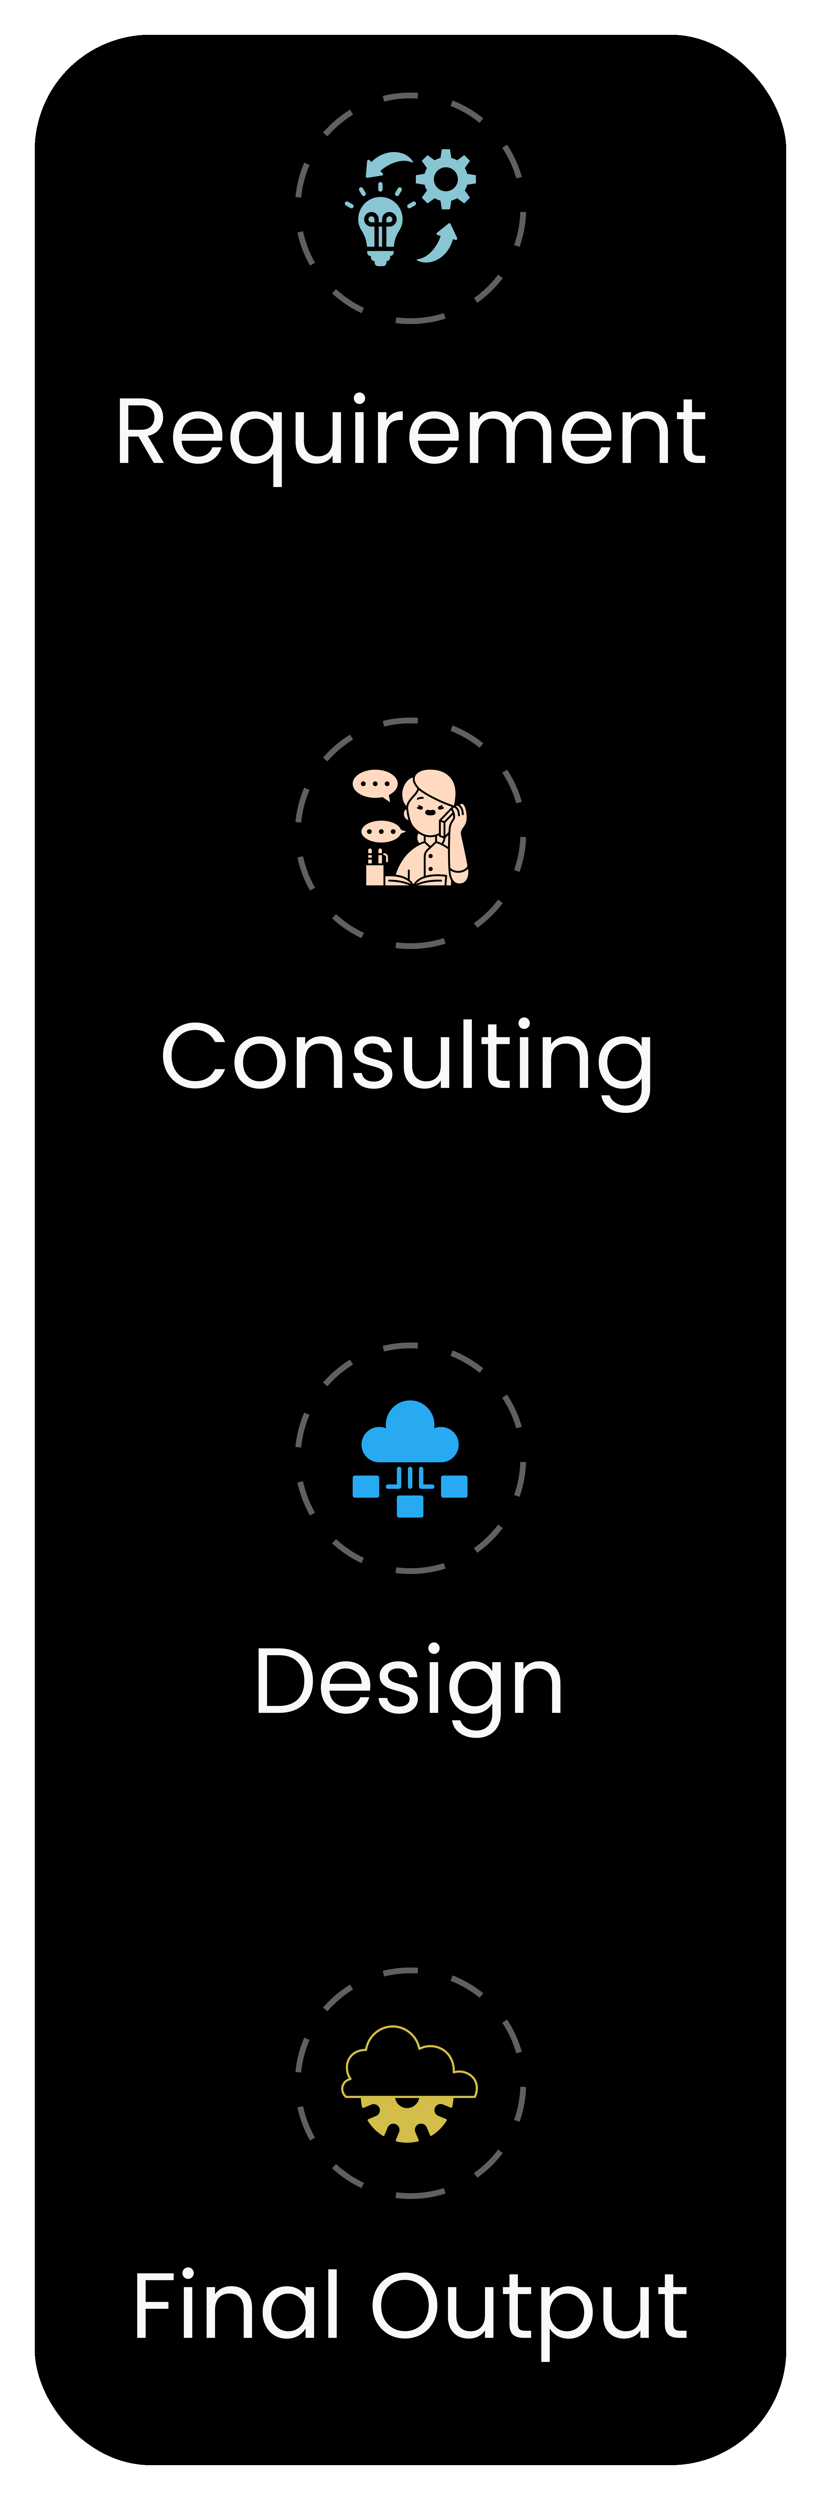 <svg width="142" height="432" viewBox="0 0 142 432" fill="none" xmlns="http://www.w3.org/2000/svg">
<g filter="url(#filter0_d_525_7176)">
<rect x="6" y="6" width="130" height="420" rx="20" fill="black" shape-rendering="crispEdges"/>
<g clip-path="url(#clip0_525_7176)">
<g clip-path="url(#clip1_525_7176)">
<g clip-path="url(#clip2_525_7176)">
<path fill-rule="evenodd" clip-rule="evenodd" d="M77.12 28.905C78.266 28.905 79.196 29.834 79.196 30.981C79.196 32.127 78.266 33.057 77.12 33.057C75.973 33.057 75.044 32.127 75.044 30.981C75.044 29.834 75.973 28.905 77.12 28.905ZM64.763 38.415V37.896C64.763 37.611 64.529 37.377 64.244 37.377C63.96 37.377 63.725 37.611 63.725 37.896C63.725 38.18 63.96 38.415 64.244 38.415H64.763ZM66.831 38.415H67.349C67.634 38.415 67.868 38.18 67.868 37.896C67.868 37.611 67.634 37.377 67.349 37.377C67.065 37.377 66.831 37.611 66.831 37.896V38.415ZM66.087 42.635V39.158H65.507V42.635L66.087 42.635ZM66.831 39.158H67.349C68.045 39.158 68.612 38.591 68.612 37.896C68.612 37.2 68.044 36.633 67.349 36.633C66.654 36.633 66.087 37.201 66.087 37.896V38.415H65.507V37.896C65.507 37.2 64.939 36.633 64.244 36.633C63.549 36.633 62.982 37.201 62.982 37.896C62.982 38.591 63.549 39.158 64.244 39.158H64.763V42.635H63.48C63.214 39.876 61.964 39.908 61.964 37.867C61.964 35.751 63.68 34.035 65.796 34.035C67.913 34.035 69.63 35.751 69.63 37.867C69.63 39.909 68.38 39.876 68.114 42.635H66.831L66.831 39.158ZM65.788 29.553L66.178 29.943C66.242 30.006 66.263 30.094 66.235 30.179C66.207 30.265 66.138 30.323 66.05 30.337L63.533 30.723C63.461 30.735 63.393 30.714 63.339 30.663C63.285 30.613 63.26 30.547 63.267 30.473L63.503 27.807C63.511 27.715 63.569 27.641 63.656 27.609C63.742 27.578 63.834 27.598 63.899 27.663L64.234 27.998C66.752 25.48 70.264 25.956 71.436 27.959C71.457 27.995 71.452 28.038 71.425 28.068C71.397 28.099 71.354 28.107 71.316 28.09C69.282 27.137 66.675 28.666 65.788 29.553ZM76.212 40.765L75.679 40.622C75.592 40.599 75.53 40.533 75.512 40.446C75.493 40.358 75.524 40.273 75.594 40.217L77.579 38.624C77.637 38.577 77.706 38.562 77.778 38.578C77.85 38.595 77.904 38.64 77.935 38.707L79.064 41.134C79.102 41.218 79.09 41.311 79.031 41.382C78.971 41.453 78.882 41.481 78.793 41.457L78.335 41.334C77.413 44.774 74.133 46.117 72.118 44.969C72.082 44.949 72.064 44.909 72.073 44.869C72.082 44.828 72.114 44.799 72.156 44.796C74.395 44.604 75.887 41.976 76.212 40.765ZM70.988 35.95C70.811 36.052 70.584 35.991 70.483 35.814C70.38 35.637 70.442 35.41 70.619 35.308L71.401 34.857C71.578 34.755 71.804 34.816 71.906 34.993C72.008 35.171 71.947 35.397 71.77 35.499L70.988 35.95ZM69.008 33.698C68.906 33.875 68.68 33.936 68.503 33.834C68.326 33.732 68.264 33.506 68.366 33.328L68.818 32.547C68.92 32.369 69.146 32.308 69.323 32.41C69.5 32.512 69.561 32.739 69.459 32.916L69.008 33.698ZM60.975 35.308C61.153 35.411 61.213 35.638 61.11 35.815C61.008 35.992 60.781 36.053 60.604 35.95L59.822 35.499C59.645 35.396 59.584 35.169 59.687 34.992C59.789 34.815 60.016 34.755 60.193 34.857L60.975 35.308ZM63.227 33.329C63.328 33.506 63.267 33.732 63.09 33.834C62.913 33.936 62.686 33.875 62.584 33.698L62.133 32.916C62.031 32.739 62.093 32.512 62.27 32.41C62.447 32.309 62.673 32.37 62.775 32.547L63.227 33.329ZM66.168 32.739C66.168 32.944 66.002 33.111 65.796 33.111C65.591 33.111 65.425 32.944 65.425 32.739V31.836C65.425 31.63 65.591 31.464 65.796 31.464C66.002 31.464 66.168 31.63 66.168 31.836V32.739ZM66.844 45.126V45.377C66.844 45.719 66.564 46 66.222 46H65.413C65.071 46 64.79 45.72 64.79 45.377V45.126H64.774C64.432 45.126 64.152 44.846 64.152 44.503V44.252H64.131C63.788 44.252 63.508 43.972 63.508 43.629V43.378H68.085V43.629C68.085 43.965 67.816 44.24 67.483 44.252V44.503C67.483 44.846 67.203 45.126 66.86 45.126H66.844ZM78.064 27.296L77.822 25.783H76.418L76.175 27.296C75.822 27.387 75.489 27.526 75.183 27.707L73.942 26.809L72.949 27.802L73.848 29.044C73.666 29.349 73.527 29.682 73.436 30.035L71.923 30.278V31.682L73.436 31.925C73.527 32.278 73.666 32.611 73.848 32.917L72.949 34.158L73.942 35.151L75.184 34.253C75.489 34.434 75.823 34.574 76.175 34.664L76.418 36.177H77.822L78.065 34.664C78.418 34.574 78.751 34.434 79.057 34.253L80.298 35.151L81.291 34.158L80.393 32.917C80.574 32.611 80.714 32.278 80.804 31.925L82.317 31.683V30.278L80.804 30.036C80.713 29.683 80.574 29.35 80.393 29.044L81.291 27.802L80.298 26.809L79.057 27.708C78.751 27.526 78.417 27.386 78.064 27.296Z" fill="#89C6D3"/>
<path d="M71.004 55.5C81.773 55.5 90.504 46.77 90.504 36C90.504 25.23 81.773 16.5 71.004 16.5C60.234 16.5 51.504 25.23 51.504 36C51.504 46.77 60.234 55.5 71.004 55.5Z" stroke="#606060" stroke-dasharray="6 6"/>
</g>
</g>
</g>
<path d="M26.608 80L23.952 75.44H22.192V80H20.736V68.848H24.336C25.179 68.848 25.888 68.992 26.464 69.28C27.051 69.568 27.488 69.957 27.776 70.448C28.064 70.939 28.208 71.499 28.208 72.128C28.208 72.896 27.984 73.573 27.536 74.16C27.099 74.747 26.437 75.136 25.552 75.328L28.352 80H26.608ZM22.192 74.272H24.336C25.125 74.272 25.717 74.08 26.112 73.696C26.507 73.301 26.704 72.779 26.704 72.128C26.704 71.467 26.507 70.955 26.112 70.592C25.728 70.229 25.136 70.048 24.336 70.048H22.192V74.272ZM38.47 75.28C38.47 75.557 38.454 75.851 38.422 76.16H31.414C31.468 77.024 31.761 77.701 32.294 78.192C32.838 78.672 33.494 78.912 34.262 78.912C34.892 78.912 35.414 78.768 35.83 78.48C36.257 78.181 36.556 77.787 36.726 77.296H38.294C38.06 78.139 37.59 78.827 36.886 79.36C36.182 79.883 35.308 80.144 34.262 80.144C33.43 80.144 32.684 79.957 32.022 79.584C31.372 79.211 30.86 78.683 30.486 78C30.113 77.307 29.926 76.507 29.926 75.6C29.926 74.693 30.108 73.899 30.47 73.216C30.833 72.533 31.34 72.011 31.99 71.648C32.652 71.275 33.409 71.088 34.262 71.088C35.094 71.088 35.83 71.269 36.47 71.632C37.11 71.995 37.601 72.496 37.942 73.136C38.294 73.765 38.47 74.48 38.47 75.28ZM36.966 74.976C36.966 74.421 36.844 73.947 36.598 73.552C36.353 73.147 36.017 72.843 35.59 72.64C35.174 72.427 34.71 72.32 34.198 72.32C33.462 72.32 32.833 72.555 32.31 73.024C31.798 73.493 31.505 74.144 31.43 74.976H36.966ZM39.848 75.584C39.848 74.688 40.029 73.904 40.392 73.232C40.755 72.549 41.251 72.021 41.88 71.648C42.52 71.275 43.235 71.088 44.024 71.088C44.782 71.088 45.443 71.259 46.008 71.6C46.584 71.931 47.005 72.341 47.272 72.832V71.232H48.744V84.16H47.272V78.384C46.995 78.875 46.568 79.291 45.992 79.632C45.416 79.973 44.744 80.144 43.976 80.144C43.208 80.144 42.51 79.952 41.88 79.568C41.251 79.184 40.755 78.645 40.392 77.952C40.029 77.259 39.848 76.469 39.848 75.584ZM47.272 75.6C47.272 74.939 47.139 74.363 46.872 73.872C46.605 73.381 46.243 73.008 45.784 72.752C45.336 72.485 44.84 72.352 44.296 72.352C43.752 72.352 43.256 72.48 42.808 72.736C42.36 72.992 42.003 73.365 41.736 73.856C41.469 74.347 41.336 74.923 41.336 75.584C41.336 76.256 41.469 76.843 41.736 77.344C42.003 77.835 42.36 78.213 42.808 78.48C43.256 78.736 43.752 78.864 44.296 78.864C44.84 78.864 45.336 78.736 45.784 78.48C46.243 78.213 46.605 77.835 46.872 77.344C47.139 76.843 47.272 76.261 47.272 75.6ZM58.981 71.232V80H57.525V78.704C57.247 79.152 56.858 79.504 56.357 79.76C55.866 80.005 55.322 80.128 54.725 80.128C54.042 80.128 53.429 79.989 52.885 79.712C52.341 79.424 51.909 78.997 51.589 78.432C51.279 77.867 51.125 77.179 51.125 76.368V71.232H52.565V76.176C52.565 77.04 52.783 77.707 53.221 78.176C53.658 78.635 54.255 78.864 55.013 78.864C55.791 78.864 56.405 78.624 56.853 78.144C57.301 77.664 57.525 76.965 57.525 76.048V71.232H58.981ZM62.191 69.808C61.914 69.808 61.679 69.712 61.487 69.52C61.295 69.328 61.199 69.093 61.199 68.816C61.199 68.539 61.295 68.304 61.487 68.112C61.679 67.92 61.914 67.824 62.191 67.824C62.458 67.824 62.682 67.92 62.863 68.112C63.055 68.304 63.151 68.539 63.151 68.816C63.151 69.093 63.055 69.328 62.863 69.52C62.682 69.712 62.458 69.808 62.191 69.808ZM62.895 71.232V80H61.439V71.232H62.895ZM66.832 72.656C67.088 72.155 67.451 71.765 67.921 71.488C68.4 71.211 68.982 71.072 69.665 71.072V72.576H69.281C67.648 72.576 66.832 73.461 66.832 75.232V80H65.376V71.232H66.832V72.656ZM79.345 75.28C79.345 75.557 79.329 75.851 79.297 76.16H72.289C72.343 77.024 72.636 77.701 73.169 78.192C73.713 78.672 74.369 78.912 75.137 78.912C75.767 78.912 76.289 78.768 76.705 78.48C77.132 78.181 77.431 77.787 77.601 77.296H79.169C78.935 78.139 78.465 78.827 77.761 79.36C77.057 79.883 76.183 80.144 75.137 80.144C74.305 80.144 73.559 79.957 72.897 79.584C72.247 79.211 71.735 78.683 71.361 78C70.988 77.307 70.801 76.507 70.801 75.6C70.801 74.693 70.983 73.899 71.345 73.216C71.708 72.533 72.215 72.011 72.865 71.648C73.527 71.275 74.284 71.088 75.137 71.088C75.969 71.088 76.705 71.269 77.345 71.632C77.985 71.995 78.476 72.496 78.817 73.136C79.169 73.765 79.345 74.48 79.345 75.28ZM77.841 74.976C77.841 74.421 77.719 73.947 77.473 73.552C77.228 73.147 76.892 72.843 76.465 72.64C76.049 72.427 75.585 72.32 75.073 72.32C74.337 72.32 73.708 72.555 73.185 73.024C72.673 73.493 72.38 74.144 72.305 74.976H77.841ZM91.811 71.072C92.494 71.072 93.102 71.216 93.635 71.504C94.168 71.781 94.59 72.203 94.899 72.768C95.209 73.333 95.363 74.021 95.363 74.832V80H93.923V75.04C93.923 74.165 93.704 73.499 93.267 73.04C92.841 72.571 92.259 72.336 91.523 72.336C90.766 72.336 90.163 72.581 89.715 73.072C89.267 73.552 89.043 74.251 89.043 75.168V80H87.603V75.04C87.603 74.165 87.385 73.499 86.947 73.04C86.52 72.571 85.939 72.336 85.203 72.336C84.446 72.336 83.843 72.581 83.395 73.072C82.947 73.552 82.723 74.251 82.723 75.168V80H81.267V71.232H82.723V72.496C83.011 72.037 83.395 71.685 83.875 71.44C84.366 71.195 84.904 71.072 85.491 71.072C86.227 71.072 86.878 71.237 87.443 71.568C88.008 71.899 88.43 72.384 88.707 73.024C88.953 72.405 89.358 71.925 89.923 71.584C90.489 71.243 91.118 71.072 91.811 71.072ZM105.752 75.28C105.752 75.557 105.736 75.851 105.704 76.16H98.695C98.749 77.024 99.042 77.701 99.576 78.192C100.12 78.672 100.776 78.912 101.544 78.912C102.173 78.912 102.696 78.768 103.112 78.48C103.538 78.181 103.837 77.787 104.008 77.296H105.576C105.341 78.139 104.872 78.827 104.168 79.36C103.464 79.883 102.589 80.144 101.544 80.144C100.712 80.144 99.965 79.957 99.303 79.584C98.653 79.211 98.141 78.683 97.767 78C97.394 77.307 97.207 76.507 97.207 75.6C97.207 74.693 97.389 73.899 97.751 73.216C98.114 72.533 98.621 72.011 99.272 71.648C99.933 71.275 100.69 71.088 101.544 71.088C102.376 71.088 103.112 71.269 103.752 71.632C104.392 71.995 104.882 72.496 105.224 73.136C105.576 73.765 105.752 74.48 105.752 75.28ZM104.248 74.976C104.248 74.421 104.125 73.947 103.88 73.552C103.634 73.147 103.298 72.843 102.872 72.64C102.456 72.427 101.992 72.32 101.48 72.32C100.744 72.32 100.114 72.555 99.591 73.024C99.079 73.493 98.786 74.144 98.712 74.976H104.248ZM111.945 71.072C113.012 71.072 113.876 71.397 114.537 72.048C115.199 72.688 115.529 73.616 115.529 74.832V80H114.089V75.04C114.089 74.165 113.871 73.499 113.433 73.04C112.996 72.571 112.399 72.336 111.641 72.336C110.873 72.336 110.26 72.576 109.801 73.056C109.353 73.536 109.129 74.235 109.129 75.152V80H107.673V71.232H109.129V72.48C109.417 72.032 109.807 71.685 110.297 71.44C110.799 71.195 111.348 71.072 111.945 71.072ZM119.684 72.432V77.6C119.684 78.027 119.774 78.331 119.956 78.512C120.137 78.683 120.452 78.768 120.9 78.768H121.972V80H120.66C119.849 80 119.241 79.813 118.836 79.44C118.43 79.067 118.228 78.453 118.228 77.6V72.432H117.092V71.232H118.228V69.024H119.684V71.232H121.972V72.432H119.684Z" fill="#F9F9F9"/>
<g clip-path="url(#clip3_525_7176)">
<g clip-path="url(#clip4_525_7176)">
<g clip-path="url(#clip5_525_7176)">
<path d="M71.004 163.5C81.773 163.5 90.504 154.77 90.504 144C90.504 133.23 81.773 124.5 71.004 124.5C60.234 124.5 51.504 133.23 51.504 144C51.504 154.77 60.234 163.5 71.004 163.5Z" stroke="#606060" stroke-dasharray="6 6"/>
<path d="M76.708 144.868L76.026 144.621C75.961 144.598 75.918 144.536 75.918 144.467V144.332C75.809 144.383 75.699 144.429 75.59 144.469V145.38C75.813 145.454 76.075 145.554 76.362 145.689C76.566 145.441 76.684 145.161 76.708 144.868Z" fill="#FFDAC0"/>
<path d="M76.246 144.352L76.713 144.521V142.196L76.246 142.027V144.352Z" fill="#FFDAC0"/>
<path d="M78.51 139.204C78.649 138.641 79.049 136.728 78.474 135.364C77.831 133.84 76.399 133 74.44 133C72.24 133 71.834 134.057 71.795 134.178C71.66 134.595 71.624 135.14 72.388 136.016C73.12 136.857 76.272 138.492 78.51 139.204Z" fill="#FFDAC0"/>
<path d="M78.251 140.417C78.205 140.295 78.148 140.178 78.082 140.071C78.066 140.046 78.053 140.02 78.042 139.994L76.371 141.727L76.828 141.892L78.251 140.417Z" fill="#FFDAC0"/>
<path d="M77.679 142.71C77.81 142.209 77.988 141.96 78.131 141.76C78.221 141.634 78.293 141.535 78.338 141.395C78.392 141.23 78.394 141.012 78.353 140.785L77.039 142.148V144.349L77.566 143.803C77.596 143.271 77.635 142.878 77.679 142.71Z" fill="#FFDAC0"/>
<path d="M77.541 144.301L77.038 144.823C77.023 145.186 76.894 145.532 76.66 145.839C76.925 145.978 77.204 146.148 77.491 146.351C77.498 145.611 77.516 144.9 77.541 144.301Z" fill="#FFDAC0"/>
<path d="M75.918 141.795C75.918 141.753 75.934 141.713 75.964 141.682L78.139 139.427C76.229 138.775 73.562 137.463 72.455 136.531C72.259 137.021 71.905 137.414 71.56 137.795C71.074 138.334 70.614 138.844 70.582 139.597C70.705 140.844 70.975 141.916 71.306 142.467C71.744 143.197 72.983 144.354 74.443 144.354C74.928 144.354 75.424 144.225 75.918 143.969L75.918 141.795ZM72.804 139.934C72.71 139.934 72.625 139.894 72.565 139.83C72.562 139.83 72.558 139.83 72.555 139.83C72.417 139.83 72.276 139.8 72.185 139.746C72.107 139.7 72.082 139.599 72.128 139.521C72.174 139.444 72.275 139.418 72.353 139.464C72.386 139.484 72.436 139.496 72.488 139.501C72.438 139.463 72.396 139.416 72.364 139.36C72.318 139.282 72.345 139.182 72.423 139.136C72.501 139.091 72.602 139.118 72.647 139.196C72.677 139.247 72.729 139.274 72.803 139.278C72.808 139.278 72.812 139.279 72.817 139.279C72.819 139.279 72.821 139.279 72.823 139.279C72.823 139.279 72.823 139.279 72.824 139.279C72.833 139.28 72.842 139.281 72.851 139.282C72.853 139.282 72.855 139.282 72.857 139.283C73.013 139.308 73.132 139.443 73.132 139.606C73.132 139.787 72.985 139.934 72.804 139.934ZM73.28 137.913C73.264 138.002 73.18 138.062 73.091 138.047C73.084 138.045 72.657 137.976 72.362 138.184C72.333 138.205 72.3 138.214 72.268 138.214C72.216 138.214 72.166 138.19 72.134 138.145C72.082 138.071 72.099 137.969 72.173 137.916C72.582 137.628 73.124 137.72 73.147 137.724C73.236 137.739 73.296 137.824 73.28 137.913ZM75.015 140.826C74.826 140.88 74.634 140.907 74.443 140.907C74.253 140.907 74.06 140.88 73.871 140.826C73.633 140.759 73.494 140.51 73.561 140.271C73.616 140.079 73.794 139.944 73.994 139.944C74.035 139.944 74.077 139.95 74.117 139.961C74.225 139.992 74.335 140.008 74.443 140.008C74.552 140.008 74.662 139.992 74.771 139.961C74.81 139.95 74.851 139.944 74.893 139.944C75.094 139.944 75.271 140.079 75.326 140.272C75.393 140.51 75.254 140.758 75.015 140.826ZM75.754 139.606C75.754 139.443 75.873 139.308 76.029 139.283C76.031 139.282 76.033 139.282 76.035 139.282C76.044 139.281 76.053 139.28 76.063 139.279C76.063 139.279 76.063 139.279 76.064 139.279C76.066 139.279 76.068 139.279 76.07 139.279C76.074 139.279 76.078 139.278 76.082 139.278C76.156 139.274 76.21 139.247 76.239 139.196C76.284 139.118 76.385 139.091 76.463 139.136C76.541 139.182 76.568 139.282 76.523 139.36C76.49 139.416 76.448 139.463 76.398 139.501C76.45 139.496 76.5 139.484 76.534 139.464C76.612 139.418 76.712 139.444 76.758 139.521C76.805 139.599 76.779 139.7 76.701 139.746C76.611 139.8 76.469 139.83 76.331 139.83C76.328 139.83 76.325 139.83 76.321 139.83C76.261 139.894 76.176 139.934 76.082 139.934C75.901 139.934 75.754 139.787 75.754 139.606Z" fill="#FFDAC0"/>
<path d="M71.317 137.574C71.686 137.164 72.036 136.776 72.195 136.287C72.177 136.268 72.16 136.249 72.144 136.231C71.418 135.398 71.332 134.808 71.418 134.342C70.505 134.605 69.848 135.602 69.654 136.527C69.46 137.451 69.653 138.664 70.287 139.284C70.414 138.574 70.872 138.066 71.317 137.574Z" fill="#FFDAC0"/>
<path d="M73.621 144.572L73.621 145.43L74.441 146.194L75.261 145.43V144.573C74.987 144.645 74.713 144.681 74.441 144.681C74.159 144.681 73.885 144.641 73.621 144.572Z" fill="#FFDAC0"/>
<path d="M79.403 141.069C79.312 141.075 79.234 141.007 79.228 140.917C79.216 140.729 79.15 140.189 79 139.948C78.937 139.846 78.829 139.732 78.689 139.618C78.598 139.543 78.465 139.553 78.387 139.64C78.323 139.712 78.312 139.818 78.362 139.897C78.671 140.39 78.792 141.062 78.651 141.496C78.59 141.684 78.497 141.814 78.399 141.951C78.265 142.138 78.113 142.35 77.997 142.793C77.839 143.396 77.749 147.597 77.879 149.952C77.994 150.083 78.494 150.574 79.462 150.487C80.417 150.402 80.776 149.809 80.856 149.65C80.578 148.054 79.971 145.331 79.749 144.343C79.653 143.921 79.749 143.482 80.012 143.139C80.288 142.779 80.483 142.449 80.576 142.184C80.853 141.401 80.642 140.31 80.571 139.995C80.417 139.312 80.148 138.904 79.85 138.904C79.713 138.904 79.62 139.019 79.569 139.108C79.684 139.207 79.805 139.349 79.93 139.549C80.207 139.993 80.21 140.686 80.21 140.715C80.21 140.806 80.136 140.879 80.046 140.879C79.955 140.879 79.882 140.806 79.882 140.715C79.882 140.709 79.878 140.086 79.651 139.722C79.441 139.383 79.22 139.204 79.044 139.23C78.982 139.239 78.921 139.286 78.87 139.344C78.879 139.35 78.888 139.356 78.897 139.363C79.067 139.502 79.195 139.64 79.279 139.775C79.502 140.135 79.553 140.864 79.555 140.895C79.561 140.985 79.493 141.063 79.403 141.069Z" fill="#FFDAC0"/>
<path d="M69.931 141.044C70.063 141.405 70.345 141.665 70.646 141.724C70.485 141.195 70.358 140.545 70.278 139.822C69.906 140.016 69.75 140.547 69.931 141.044Z" fill="#FFDAC0"/>
<path d="M72.523 145.691C72.805 145.558 73.066 145.458 73.295 145.383L73.295 144.471C72.97 144.353 72.666 144.191 72.39 144.008C72.247 144.241 72.172 144.497 72.172 144.756C72.172 145.09 72.293 145.411 72.523 145.691Z" fill="#FFDAC0"/>
<path d="M63.344 149.527H66.326V153H63.344V149.527Z" fill="#FFDAC0"/>
<path d="M64.303 146.927C64.303 146.757 64.165 146.619 63.995 146.619C63.826 146.619 63.688 146.757 63.688 146.927V147.446H64.303V146.927Z" fill="#FFDAC0"/>
<path d="M67.305 152.013C68.802 152.031 70.021 152.272 71.093 152.766C70.749 152.302 70.236 151.953 69.558 151.725C68.774 151.462 67.796 151.365 66.648 151.437V153H70.812C69.817 152.569 68.683 152.357 67.302 152.341C67.211 152.34 67.139 152.266 67.14 152.175C67.141 152.085 67.215 152.012 67.305 152.013Z" fill="#FFDAC0"/>
<path d="M73.294 148.035C73.294 147.537 73.484 147.085 73.831 146.762L74.201 146.417L73.416 145.686C72.261 146.062 69.689 147.311 68.445 151.149C68.888 151.203 69.295 151.292 69.663 151.415C69.991 151.525 70.284 151.663 70.542 151.825V150.427C70.542 150.336 70.616 150.263 70.706 150.263C70.797 150.263 70.87 150.336 70.87 150.427V152.061C71.132 152.276 71.348 152.525 71.514 152.808C71.883 152.185 72.485 151.726 73.294 151.439L73.294 148.035Z" fill="#FFDAC0"/>
<path d="M63.688 148.543H64.303V149.201H63.688V148.543Z" fill="#FFDAC0"/>
<path d="M65.449 147.773H66.064V149.2H65.449V147.773Z" fill="#FFDAC0"/>
<path d="M80.933 150.117C80.692 150.4 80.249 150.747 79.492 150.814C79.404 150.822 79.319 150.826 79.238 150.826C78.613 150.826 78.176 150.61 77.91 150.416C77.945 150.865 77.991 151.211 78.049 151.395C78.364 152.385 78.926 152.791 79.769 152.636C80.676 152.469 80.999 151.544 80.999 150.733C80.999 150.608 80.975 150.394 80.933 150.117Z" fill="#FFDAC0"/>
<path d="M77.487 146.756C76.716 146.17 75.979 145.852 75.466 145.686L74.054 147.002C73.775 147.262 73.621 147.629 73.621 148.035V151.335C74.576 151.068 75.78 151.012 77.194 151.182C77.281 151.193 77.345 151.27 77.338 151.358L77.21 153H78.011V152.137C77.904 151.952 77.812 151.737 77.734 151.493C77.546 150.901 77.478 148.777 77.487 146.756ZM74.479 150.529C74.279 150.529 74.117 150.366 74.117 150.166C74.117 149.966 74.279 149.804 74.479 149.804C74.679 149.804 74.841 149.966 74.841 150.166C74.841 150.366 74.679 150.529 74.479 150.529ZM74.479 148.296C74.279 148.296 74.117 148.134 74.117 147.934C74.117 147.734 74.279 147.572 74.479 147.572C74.679 147.572 74.841 147.734 74.841 147.934C74.841 148.134 74.679 148.296 74.479 148.296Z" fill="#FFDAC0"/>
<path d="M71.934 152.769C73.137 152.214 74.538 151.975 76.292 152.019C76.383 152.021 76.454 152.096 76.452 152.187C76.45 152.277 76.374 152.35 76.284 152.346C74.653 152.305 73.341 152.515 72.217 153.001H76.884L77.002 151.491C75.454 151.323 72.997 151.321 71.934 152.769Z" fill="#FFDAC0"/>
<path d="M63.688 147.773H64.303V148.214H63.688V147.773Z" fill="#FFDAC0"/>
<path d="M66.064 146.927C66.064 146.757 65.926 146.619 65.757 146.619C65.587 146.619 65.449 146.757 65.449 146.927V147.446H66.064V146.927Z" fill="#FFDAC0"/>
<path d="M66.099 137.757C66.11 137.754 66.121 137.754 66.132 137.754C66.165 137.754 66.198 137.764 66.225 137.783L67.488 138.658L67.267 137.504C67.253 137.433 67.288 137.361 67.353 137.327C68.269 136.86 68.794 136.172 68.794 135.44C68.794 134.097 67.047 133.004 64.899 133.004C62.751 133.004 61.004 134.097 61.004 135.44C61.004 136.783 62.751 137.876 64.899 137.876C65.308 137.876 65.712 137.836 66.099 137.757ZM66.961 135.026C67.189 135.026 67.374 135.211 67.374 135.44C67.374 135.668 67.189 135.853 66.961 135.853C66.733 135.853 66.548 135.668 66.548 135.44C66.548 135.212 66.733 135.026 66.961 135.026ZM62.838 135.853C62.609 135.853 62.425 135.668 62.425 135.44C62.425 135.212 62.609 135.027 62.838 135.027C63.066 135.027 63.251 135.212 63.251 135.44C63.251 135.668 63.066 135.853 62.838 135.853ZM64.486 135.44C64.486 135.212 64.671 135.027 64.899 135.027C65.128 135.027 65.313 135.212 65.313 135.44C65.313 135.668 65.128 135.853 64.899 135.853C64.671 135.853 64.486 135.668 64.486 135.44Z" fill="#FFDAC0"/>
<path d="M65.948 145.595C67.538 145.595 68.949 144.971 69.301 144.112C69.319 144.069 69.353 144.036 69.397 144.02L70.26 143.709L69.412 143.422C69.366 143.406 69.329 143.371 69.312 143.325C68.979 142.45 67.564 141.814 65.948 141.814C65.014 141.814 64.139 142.02 63.483 142.394C62.857 142.752 62.512 143.217 62.512 143.705C62.512 144.192 62.857 144.657 63.483 145.015C64.139 145.389 65.014 145.595 65.948 145.595ZM68.009 143.292C68.238 143.292 68.423 143.477 68.423 143.705C68.423 143.933 68.238 144.118 68.009 144.118C67.781 144.118 67.596 143.933 67.596 143.705C67.596 143.477 67.781 143.292 68.009 143.292ZM65.948 143.292C66.176 143.292 66.361 143.477 66.361 143.705C66.361 143.933 66.176 144.118 65.948 144.118C65.719 144.118 65.534 143.933 65.534 143.705C65.534 143.477 65.719 143.292 65.948 143.292ZM63.886 143.292C64.114 143.292 64.299 143.477 64.299 143.705C64.299 143.933 64.114 144.118 63.886 144.118C63.658 144.118 63.473 143.933 63.473 143.705C63.473 143.477 63.658 143.292 63.886 143.292Z" fill="#FFDAC0"/>
<path d="M66.775 148.119V148.846C66.775 148.937 66.849 149.01 66.939 149.01C67.03 149.01 67.104 148.937 67.104 148.846V148.119C67.104 147.748 66.801 147.445 66.43 147.445C66.339 147.445 66.266 147.519 66.266 147.609C66.266 147.7 66.339 147.773 66.43 147.773C66.62 147.773 66.775 147.929 66.775 148.119Z" fill="#FFDAC0"/>
</g>
</g>
</g>
<path d="M28.192 182.416C28.192 181.328 28.437 180.352 28.928 179.488C29.419 178.613 30.085 177.931 30.928 177.44C31.781 176.949 32.725 176.704 33.76 176.704C34.976 176.704 36.037 176.997 36.944 177.584C37.851 178.171 38.512 179.003 38.928 180.08H37.184C36.875 179.408 36.427 178.891 35.84 178.528C35.264 178.165 34.571 177.984 33.76 177.984C32.981 177.984 32.283 178.165 31.664 178.528C31.045 178.891 30.56 179.408 30.208 180.08C29.856 180.741 29.68 181.52 29.68 182.416C29.68 183.301 29.856 184.08 30.208 184.752C30.56 185.413 31.045 185.925 31.664 186.288C32.283 186.651 32.981 186.832 33.76 186.832C34.571 186.832 35.264 186.656 35.84 186.304C36.427 185.941 36.875 185.424 37.184 184.752H38.928C38.512 185.819 37.851 186.645 36.944 187.232C36.037 187.808 34.976 188.096 33.76 188.096C32.725 188.096 31.781 187.856 30.928 187.376C30.085 186.885 29.419 186.208 28.928 185.344C28.437 184.48 28.192 183.504 28.192 182.416ZM44.919 188.144C44.098 188.144 43.351 187.957 42.679 187.584C42.018 187.211 41.495 186.683 41.111 186C40.738 185.307 40.551 184.507 40.551 183.6C40.551 182.704 40.743 181.915 41.127 181.232C41.522 180.539 42.055 180.011 42.727 179.648C43.399 179.275 44.151 179.088 44.983 179.088C45.815 179.088 46.567 179.275 47.239 179.648C47.911 180.011 48.439 180.533 48.823 181.216C49.218 181.899 49.415 182.693 49.415 183.6C49.415 184.507 49.213 185.307 48.807 186C48.413 186.683 47.874 187.211 47.191 187.584C46.509 187.957 45.751 188.144 44.919 188.144ZM44.919 186.864C45.442 186.864 45.933 186.741 46.391 186.496C46.85 186.251 47.218 185.883 47.495 185.392C47.783 184.901 47.927 184.304 47.927 183.6C47.927 182.896 47.789 182.299 47.511 181.808C47.234 181.317 46.871 180.955 46.423 180.72C45.975 180.475 45.49 180.352 44.967 180.352C44.434 180.352 43.943 180.475 43.495 180.72C43.058 180.955 42.706 181.317 42.439 181.808C42.173 182.299 42.039 182.896 42.039 183.6C42.039 184.315 42.167 184.917 42.423 185.408C42.69 185.899 43.042 186.267 43.479 186.512C43.917 186.747 44.397 186.864 44.919 186.864ZM55.602 179.072C56.668 179.072 57.532 179.397 58.194 180.048C58.855 180.688 59.186 181.616 59.186 182.832V188H57.746V183.04C57.746 182.165 57.527 181.499 57.09 181.04C56.652 180.571 56.055 180.336 55.298 180.336C54.53 180.336 53.916 180.576 53.458 181.056C53.01 181.536 52.786 182.235 52.786 183.152V188H51.33V179.232H52.786V180.48C53.074 180.032 53.463 179.685 53.954 179.44C54.455 179.195 55.004 179.072 55.602 179.072ZM64.668 188.144C63.996 188.144 63.393 188.032 62.86 187.808C62.327 187.573 61.905 187.253 61.596 186.848C61.287 186.432 61.116 185.957 61.084 185.424H62.588C62.631 185.861 62.833 186.219 63.196 186.496C63.569 186.773 64.055 186.912 64.652 186.912C65.207 186.912 65.644 186.789 65.964 186.544C66.284 186.299 66.444 185.989 66.444 185.616C66.444 185.232 66.273 184.949 65.932 184.768C65.591 184.576 65.063 184.389 64.348 184.208C63.697 184.037 63.164 183.867 62.748 183.696C62.343 183.515 61.991 183.253 61.692 182.912C61.404 182.56 61.26 182.101 61.26 181.536C61.26 181.088 61.393 180.677 61.66 180.304C61.927 179.931 62.305 179.637 62.796 179.424C63.287 179.2 63.847 179.088 64.476 179.088C65.447 179.088 66.231 179.333 66.828 179.824C67.425 180.315 67.745 180.987 67.788 181.84H66.332C66.3 181.381 66.113 181.013 65.772 180.736C65.441 180.459 64.993 180.32 64.428 180.32C63.905 180.32 63.489 180.432 63.18 180.656C62.871 180.88 62.716 181.173 62.716 181.536C62.716 181.824 62.807 182.064 62.988 182.256C63.18 182.437 63.415 182.587 63.692 182.704C63.98 182.811 64.375 182.933 64.876 183.072C65.505 183.243 66.017 183.413 66.412 183.584C66.807 183.744 67.143 183.989 67.42 184.32C67.708 184.651 67.857 185.083 67.868 185.616C67.868 186.096 67.735 186.528 67.468 186.912C67.201 187.296 66.823 187.6 66.332 187.824C65.852 188.037 65.297 188.144 64.668 188.144ZM77.699 179.232V188H76.243V186.704C75.966 187.152 75.577 187.504 75.075 187.76C74.585 188.005 74.041 188.128 73.443 188.128C72.761 188.128 72.147 187.989 71.603 187.712C71.059 187.424 70.627 186.997 70.307 186.432C69.998 185.867 69.843 185.179 69.843 184.368V179.232H71.283V184.176C71.283 185.04 71.502 185.707 71.939 186.176C72.377 186.635 72.974 186.864 73.731 186.864C74.51 186.864 75.123 186.624 75.571 186.144C76.019 185.664 76.243 184.965 76.243 184.048V179.232H77.699ZM81.614 176.16V188H80.158V176.16H81.614ZM85.871 180.432V185.6C85.871 186.027 85.962 186.331 86.143 186.512C86.325 186.683 86.639 186.768 87.087 186.768H88.159V188H86.847C86.037 188 85.429 187.813 85.023 187.44C84.618 187.067 84.415 186.453 84.415 185.6V180.432H83.279V179.232H84.415V177.024H85.871V179.232H88.159V180.432H85.871ZM90.675 177.808C90.398 177.808 90.163 177.712 89.971 177.52C89.779 177.328 89.683 177.093 89.683 176.816C89.683 176.539 89.779 176.304 89.971 176.112C90.163 175.92 90.398 175.824 90.675 175.824C90.942 175.824 91.166 175.92 91.347 176.112C91.539 176.304 91.635 176.539 91.635 176.816C91.635 177.093 91.539 177.328 91.347 177.52C91.166 177.712 90.942 177.808 90.675 177.808ZM91.379 179.232V188H89.923V179.232H91.379ZM98.133 179.072C99.2 179.072 100.064 179.397 100.725 180.048C101.386 180.688 101.717 181.616 101.717 182.832V188H100.277V183.04C100.277 182.165 100.058 181.499 99.621 181.04C99.184 180.571 98.586 180.336 97.829 180.336C97.061 180.336 96.448 180.576 95.989 181.056C95.541 181.536 95.317 182.235 95.317 183.152V188H93.861V179.232H95.317V180.48C95.605 180.032 95.994 179.685 96.485 179.44C96.986 179.195 97.536 179.072 98.133 179.072ZM107.711 179.088C108.469 179.088 109.13 179.253 109.695 179.584C110.271 179.915 110.698 180.331 110.975 180.832V179.232H112.447V188.192C112.447 188.992 112.277 189.701 111.935 190.32C111.594 190.949 111.103 191.44 110.463 191.792C109.834 192.144 109.098 192.32 108.255 192.32C107.103 192.32 106.143 192.048 105.375 191.504C104.607 190.96 104.154 190.219 104.015 189.28H105.455C105.615 189.813 105.946 190.24 106.447 190.56C106.949 190.891 107.551 191.056 108.255 191.056C109.055 191.056 109.706 190.805 110.207 190.304C110.719 189.803 110.975 189.099 110.975 188.192V186.352C110.687 186.864 110.261 187.291 109.695 187.632C109.13 187.973 108.469 188.144 107.711 188.144C106.933 188.144 106.223 187.952 105.583 187.568C104.954 187.184 104.458 186.645 104.095 185.952C103.733 185.259 103.551 184.469 103.551 183.584C103.551 182.688 103.733 181.904 104.095 181.232C104.458 180.549 104.954 180.021 105.583 179.648C106.223 179.275 106.933 179.088 107.711 179.088ZM110.975 183.6C110.975 182.939 110.842 182.363 110.575 181.872C110.309 181.381 109.946 181.008 109.487 180.752C109.039 180.485 108.543 180.352 107.999 180.352C107.455 180.352 106.959 180.48 106.511 180.736C106.063 180.992 105.706 181.365 105.439 181.856C105.173 182.347 105.039 182.923 105.039 183.584C105.039 184.256 105.173 184.843 105.439 185.344C105.706 185.835 106.063 186.213 106.511 186.48C106.959 186.736 107.455 186.864 107.999 186.864C108.543 186.864 109.039 186.736 109.487 186.48C109.946 186.213 110.309 185.835 110.575 185.344C110.842 184.843 110.975 184.261 110.975 183.6Z" fill="#F9F9F9"/>
<g clip-path="url(#clip6_525_7176)">
<g clip-path="url(#clip7_525_7176)">
<g clip-path="url(#clip8_525_7176)">
<path d="M71 271.5C81.77 271.5 90.5 262.77 90.5 252C90.5 241.23 81.77 232.5 71 232.5C60.23 232.5 51.5 241.23 51.5 252C51.5 262.77 60.23 271.5 71 271.5Z" stroke="#606060" stroke-dasharray="6 6"/>
<path d="M76.283 252.698H65.585C63.9 252.698 62.528 251.327 62.528 249.642C62.528 247.956 63.9 246.585 65.585 246.585C66 246.585 66.404 246.669 66.777 246.827C66.746 246.623 66.731 246.414 66.731 246.203C66.731 243.885 68.617 242 70.934 242C73.251 242 75.137 243.885 75.137 246.203C75.137 246.414 75.121 246.623 75.091 246.827C75.464 246.669 75.868 246.585 76.283 246.585C77.968 246.585 79.34 247.956 79.34 249.642C79.34 251.327 77.968 252.698 76.283 252.698ZM72.844 258.429H69.024C68.812 258.429 68.641 258.6 68.641 258.811V261.868C68.641 262.079 68.812 262.25 69.024 262.25H72.844C73.056 262.25 73.226 262.079 73.226 261.868V258.811C73.226 258.6 73.056 258.429 72.844 258.429ZM65.203 254.991H61.382C61.171 254.991 61 255.161 61 255.373V258.429C61 258.641 61.171 258.811 61.382 258.811H65.203C65.414 258.811 65.585 258.641 65.585 258.429V255.373C65.585 255.161 65.414 254.991 65.203 254.991ZM80.486 254.991H76.665C76.454 254.991 76.283 255.161 76.283 255.373V258.429C76.283 258.641 76.454 258.811 76.665 258.811H80.486C80.697 258.811 80.868 258.641 80.868 258.429V255.373C80.868 255.161 80.697 254.991 80.486 254.991ZM70.552 253.844V256.901C70.552 257.112 70.723 257.283 70.934 257.283C71.145 257.283 71.316 257.112 71.316 256.901V253.844C71.316 253.633 71.145 253.462 70.934 253.462C70.723 253.462 70.552 253.633 70.552 253.844ZM69.406 256.901V253.844C69.406 253.633 69.235 253.462 69.024 253.462C68.812 253.462 68.641 253.633 68.641 253.844V256.519H67.113C66.902 256.519 66.731 256.69 66.731 256.901C66.731 257.112 66.902 257.283 67.113 257.283H69.024C69.235 257.283 69.406 257.112 69.406 256.901ZM74.755 256.519H73.226V253.844C73.226 253.633 73.056 253.462 72.844 253.462C72.633 253.462 72.462 253.633 72.462 253.844V256.901C72.462 257.112 72.633 257.283 72.844 257.283H74.755C74.966 257.283 75.137 257.112 75.137 256.901C75.137 256.69 74.966 256.519 74.755 256.519Z" fill="#28AAF3"/>
</g>
</g>
</g>
<path d="M48.204 284.848C49.42 284.848 50.471 285.077 51.356 285.536C52.252 285.984 52.935 286.629 53.404 287.472C53.884 288.315 54.124 289.307 54.124 290.448C54.124 291.589 53.884 292.581 53.404 293.424C52.935 294.256 52.252 294.896 51.356 295.344C50.471 295.781 49.42 296 48.204 296H44.732V284.848H48.204ZM48.204 294.8C49.644 294.8 50.743 294.421 51.5 293.664C52.257 292.896 52.636 291.824 52.636 290.448C52.636 289.061 52.252 287.979 51.484 287.2C50.727 286.421 49.633 286.032 48.204 286.032H46.188V294.8H48.204ZM64.044 291.28C64.044 291.557 64.028 291.851 63.996 292.16H56.989C57.042 293.024 57.335 293.701 57.868 294.192C58.413 294.672 59.069 294.912 59.837 294.912C60.466 294.912 60.989 294.768 61.404 294.48C61.831 294.181 62.13 293.787 62.3 293.296H63.868C63.634 294.139 63.164 294.827 62.461 295.36C61.757 295.883 60.882 296.144 59.837 296.144C59.005 296.144 58.258 295.957 57.596 295.584C56.946 295.211 56.434 294.683 56.06 294C55.687 293.307 55.501 292.507 55.501 291.6C55.501 290.693 55.682 289.899 56.044 289.216C56.407 288.533 56.914 288.011 57.565 287.648C58.226 287.275 58.983 287.088 59.837 287.088C60.669 287.088 61.404 287.269 62.044 287.632C62.684 287.995 63.175 288.496 63.517 289.136C63.868 289.765 64.044 290.48 64.044 291.28ZM62.541 290.976C62.541 290.421 62.418 289.947 62.172 289.552C61.927 289.147 61.591 288.843 61.164 288.64C60.748 288.427 60.285 288.32 59.773 288.32C59.036 288.32 58.407 288.555 57.885 289.024C57.373 289.493 57.079 290.144 57.005 290.976H62.541ZM69.07 296.144C68.398 296.144 67.796 296.032 67.262 295.808C66.729 295.573 66.308 295.253 65.998 294.848C65.689 294.432 65.518 293.957 65.486 293.424H66.99C67.033 293.861 67.236 294.219 67.598 294.496C67.972 294.773 68.457 294.912 69.054 294.912C69.609 294.912 70.046 294.789 70.366 294.544C70.686 294.299 70.846 293.989 70.846 293.616C70.846 293.232 70.676 292.949 70.334 292.768C69.993 292.576 69.465 292.389 68.75 292.208C68.1 292.037 67.566 291.867 67.15 291.696C66.745 291.515 66.393 291.253 66.094 290.912C65.806 290.56 65.662 290.101 65.662 289.536C65.662 289.088 65.796 288.677 66.062 288.304C66.329 287.931 66.708 287.637 67.198 287.424C67.689 287.2 68.249 287.088 68.878 287.088C69.849 287.088 70.633 287.333 71.23 287.824C71.828 288.315 72.148 288.987 72.19 289.84H70.734C70.702 289.381 70.516 289.013 70.174 288.736C69.844 288.459 69.396 288.32 68.83 288.32C68.308 288.32 67.892 288.432 67.582 288.656C67.273 288.88 67.118 289.173 67.118 289.536C67.118 289.824 67.209 290.064 67.39 290.256C67.582 290.437 67.817 290.587 68.094 290.704C68.382 290.811 68.777 290.933 69.278 291.072C69.908 291.243 70.42 291.413 70.814 291.584C71.209 291.744 71.545 291.989 71.822 292.32C72.11 292.651 72.26 293.083 72.27 293.616C72.27 294.096 72.137 294.528 71.87 294.912C71.604 295.296 71.225 295.6 70.734 295.824C70.254 296.037 69.7 296.144 69.07 296.144ZM75.078 285.808C74.8 285.808 74.566 285.712 74.374 285.52C74.182 285.328 74.086 285.093 74.086 284.816C74.086 284.539 74.182 284.304 74.374 284.112C74.566 283.92 74.8 283.824 75.078 283.824C75.344 283.824 75.568 283.92 75.75 284.112C75.942 284.304 76.038 284.539 76.038 284.816C76.038 285.093 75.942 285.328 75.75 285.52C75.568 285.712 75.344 285.808 75.078 285.808ZM75.782 287.232V296H74.326V287.232H75.782ZM81.879 287.088C82.637 287.088 83.298 287.253 83.863 287.584C84.439 287.915 84.866 288.331 85.143 288.832V287.232H86.615V296.192C86.615 296.992 86.445 297.701 86.103 298.32C85.762 298.949 85.271 299.44 84.631 299.792C84.002 300.144 83.266 300.32 82.423 300.32C81.271 300.32 80.311 300.048 79.543 299.504C78.775 298.96 78.322 298.219 78.183 297.28H79.623C79.783 297.813 80.114 298.24 80.615 298.56C81.117 298.891 81.719 299.056 82.423 299.056C83.223 299.056 83.874 298.805 84.375 298.304C84.887 297.803 85.143 297.099 85.143 296.192V294.352C84.855 294.864 84.429 295.291 83.863 295.632C83.298 295.973 82.637 296.144 81.879 296.144C81.101 296.144 80.391 295.952 79.751 295.568C79.122 295.184 78.626 294.645 78.263 293.952C77.901 293.259 77.719 292.469 77.719 291.584C77.719 290.688 77.901 289.904 78.263 289.232C78.626 288.549 79.122 288.021 79.751 287.648C80.391 287.275 81.101 287.088 81.879 287.088ZM85.143 291.6C85.143 290.939 85.01 290.363 84.743 289.872C84.477 289.381 84.114 289.008 83.655 288.752C83.207 288.485 82.711 288.352 82.167 288.352C81.623 288.352 81.127 288.48 80.679 288.736C80.231 288.992 79.874 289.365 79.607 289.856C79.341 290.347 79.207 290.923 79.207 291.584C79.207 292.256 79.341 292.843 79.607 293.344C79.874 293.835 80.231 294.213 80.679 294.48C81.127 294.736 81.623 294.864 82.167 294.864C82.711 294.864 83.207 294.736 83.655 294.48C84.114 294.213 84.477 293.835 84.743 293.344C85.01 292.843 85.143 292.261 85.143 291.6ZM93.348 287.072C94.414 287.072 95.278 287.397 95.94 288.048C96.601 288.688 96.932 289.616 96.932 290.832V296H95.492V291.04C95.492 290.165 95.273 289.499 94.836 289.04C94.398 288.571 93.801 288.336 93.044 288.336C92.276 288.336 91.662 288.576 91.204 289.056C90.756 289.536 90.532 290.235 90.532 291.152V296H89.076V287.232H90.532V288.48C90.82 288.032 91.209 287.685 91.7 287.44C92.201 287.195 92.75 287.072 93.348 287.072Z" fill="#F9F9F9"/>
<g clip-path="url(#clip9_525_7176)">
<g clip-path="url(#clip10_525_7176)">
<g clip-path="url(#clip11_525_7176)">
<path d="M82.291 359.373C81.612 358.171 80.122 357.564 78.677 357.87C78.681 357.21 78.542 355.459 77.059 354.295C75.822 353.324 74.121 353.133 72.661 353.784C72.12 351.511 70.037 349.902 67.719 350.005C65.448 350.106 63.552 351.8 63.151 354.059C62.664 354.064 61.334 354.188 60.474 355.293C59.642 356.364 59.592 357.919 60.325 359.158C59.749 359.352 59.291 359.8 59.1 360.373C58.848 361.129 59.103 361.988 59.735 362.509C59.769 362.537 59.811 362.552 59.855 362.552H62.408C62.427 363.082 62.498 363.611 62.622 364.127C62.635 364.18 62.67 364.225 62.719 364.25C62.769 364.275 62.826 364.277 62.877 364.256L64.23 363.693C64.772 363.467 65.396 363.724 65.622 364.265C65.677 364.397 65.704 364.535 65.704 364.674C65.704 365.105 65.447 365.491 65.048 365.657L63.695 366.221C63.645 366.242 63.606 366.284 63.589 366.337C63.572 366.389 63.579 366.446 63.608 366.493C64.259 367.544 65.163 368.443 66.221 369.092C66.268 369.121 66.325 369.128 66.377 369.111C66.43 369.094 66.472 369.055 66.493 369.004L67.05 367.65C67.274 367.107 67.898 366.848 68.44 367.071C68.703 367.18 68.909 367.384 69.018 367.646C69.127 367.908 69.128 368.198 69.02 368.46L68.462 369.814C68.441 369.865 68.444 369.922 68.469 369.971C68.494 370.02 68.539 370.056 68.593 370.068C69.192 370.209 69.807 370.279 70.422 370.279C71.048 370.279 71.673 370.206 72.28 370.061C72.333 370.048 72.378 370.012 72.403 369.963C72.428 369.914 72.43 369.857 72.409 369.806L71.845 368.455C71.736 368.192 71.735 367.903 71.843 367.64C71.952 367.377 72.156 367.172 72.419 367.063C72.549 367.009 72.687 366.981 72.828 366.981C73.259 366.981 73.645 367.238 73.811 367.636L74.374 368.988C74.396 369.039 74.438 369.078 74.49 369.094C74.543 369.111 74.6 369.104 74.647 369.075C75.699 368.424 76.598 367.521 77.248 366.464C77.277 366.417 77.284 366.36 77.267 366.308C77.25 366.255 77.21 366.213 77.159 366.192L75.805 365.635C75.542 365.527 75.337 365.323 75.228 365.06C75.118 364.798 75.118 364.509 75.226 364.246C75.391 363.845 75.778 363.587 76.211 363.587C76.351 363.587 76.487 363.614 76.616 363.667L77.971 364.225C78.021 364.246 78.079 364.243 78.128 364.218C78.177 364.193 78.212 364.148 78.225 364.094C78.343 363.589 78.412 363.071 78.431 362.553H82.126C82.197 362.553 82.262 362.513 82.294 362.449C82.378 362.283 83.088 360.788 82.291 359.373ZM70.414 364.302C69.39 364.302 68.512 363.548 68.332 362.552H72.497C72.317 363.548 71.439 364.302 70.414 364.302ZM82.006 362.176H59.924C59.447 361.75 59.259 361.081 59.456 360.491C59.633 359.962 60.093 359.566 60.658 359.457C60.72 359.445 60.772 359.402 60.796 359.344C60.82 359.285 60.813 359.218 60.777 359.166C59.99 358.029 59.987 356.531 60.771 355.524C61.661 354.379 63.135 354.427 63.3 354.437C63.398 354.443 63.483 354.372 63.496 354.276C63.807 352.114 65.59 350.475 67.735 350.38C69.947 350.281 71.928 351.877 72.342 354.091C72.353 354.149 72.39 354.199 72.444 354.225C72.497 354.251 72.559 354.251 72.612 354.223C73.988 353.517 75.643 353.661 76.827 354.591C78.486 355.893 78.3 358.006 78.292 358.095C78.286 358.157 78.311 358.218 78.359 358.258C78.406 358.298 78.471 358.311 78.531 358.294C79.886 357.904 81.33 358.436 81.963 359.558C82.575 360.643 82.157 361.823 82.006 362.176Z" fill="#D2BE48"/>
<path d="M71.004 379.5C81.773 379.5 90.504 370.77 90.504 360C90.504 349.23 81.773 340.5 71.004 340.5C60.234 340.5 51.504 349.23 51.504 360C51.504 370.77 60.234 379.5 71.004 379.5Z" stroke="#606060" stroke-dasharray="6 6"/>
</g>
</g>
</g>
<path d="M30.04 392.848V394.032H25.192V397.792H29.128V398.976H25.192V404H23.736V392.848H30.04ZM32.55 393.808C32.273 393.808 32.038 393.712 31.846 393.52C31.654 393.328 31.558 393.093 31.558 392.816C31.558 392.539 31.654 392.304 31.846 392.112C32.038 391.92 32.273 391.824 32.55 391.824C32.817 391.824 33.041 391.92 33.222 392.112C33.414 392.304 33.51 392.539 33.51 392.816C33.51 393.093 33.414 393.328 33.222 393.52C33.041 393.712 32.817 393.808 32.55 393.808ZM33.254 395.232V404H31.798V395.232H33.254ZM40.008 395.072C41.075 395.072 41.939 395.397 42.6 396.048C43.261 396.688 43.592 397.616 43.592 398.832V404H42.152V399.04C42.152 398.165 41.933 397.499 41.496 397.04C41.059 396.571 40.461 396.336 39.704 396.336C38.936 396.336 38.323 396.576 37.864 397.056C37.416 397.536 37.192 398.235 37.192 399.152V404H35.736V395.232H37.192V396.48C37.48 396.032 37.869 395.685 38.36 395.44C38.861 395.195 39.411 395.072 40.008 395.072ZM45.426 399.584C45.426 398.688 45.608 397.904 45.97 397.232C46.333 396.549 46.829 396.021 47.458 395.648C48.098 395.275 48.808 395.088 49.586 395.088C50.354 395.088 51.021 395.253 51.586 395.584C52.152 395.915 52.573 396.331 52.85 396.832V395.232H54.322V404H52.85V402.368C52.562 402.88 52.13 403.307 51.554 403.648C50.989 403.979 50.328 404.144 49.57 404.144C48.792 404.144 48.088 403.952 47.458 403.568C46.829 403.184 46.333 402.645 45.97 401.952C45.608 401.259 45.426 400.469 45.426 399.584ZM52.85 399.6C52.85 398.939 52.717 398.363 52.45 397.872C52.184 397.381 51.821 397.008 51.362 396.752C50.914 396.485 50.418 396.352 49.874 396.352C49.33 396.352 48.834 396.48 48.386 396.736C47.938 396.992 47.581 397.365 47.314 397.856C47.048 398.347 46.914 398.923 46.914 399.584C46.914 400.256 47.048 400.843 47.314 401.344C47.581 401.835 47.938 402.213 48.386 402.48C48.834 402.736 49.33 402.864 49.874 402.864C50.418 402.864 50.914 402.736 51.362 402.48C51.821 402.213 52.184 401.835 52.45 401.344C52.717 400.843 52.85 400.261 52.85 399.6ZM58.239 392.16V404H56.783V392.16H58.239ZM70.042 404.112C69.007 404.112 68.063 403.872 67.21 403.392C66.357 402.901 65.679 402.224 65.178 401.36C64.687 400.485 64.442 399.504 64.442 398.416C64.442 397.328 64.687 396.352 65.178 395.488C65.679 394.613 66.357 393.936 67.21 393.456C68.063 392.965 69.007 392.72 70.042 392.72C71.087 392.72 72.037 392.965 72.89 393.456C73.743 393.936 74.415 394.608 74.906 395.472C75.397 396.336 75.642 397.317 75.642 398.416C75.642 399.515 75.397 400.496 74.906 401.36C74.415 402.224 73.743 402.901 72.89 403.392C72.037 403.872 71.087 404.112 70.042 404.112ZM70.042 402.848C70.821 402.848 71.519 402.667 72.138 402.304C72.767 401.941 73.258 401.424 73.61 400.752C73.973 400.08 74.154 399.301 74.154 398.416C74.154 397.52 73.973 396.741 73.61 396.08C73.258 395.408 72.773 394.891 72.154 394.528C71.535 394.165 70.831 393.984 70.042 393.984C69.253 393.984 68.549 394.165 67.93 394.528C67.311 394.891 66.821 395.408 66.458 396.08C66.106 396.741 65.93 397.52 65.93 398.416C65.93 399.301 66.106 400.08 66.458 400.752C66.821 401.424 67.311 401.941 67.93 402.304C68.559 402.667 69.263 402.848 70.042 402.848ZM85.34 395.232V404H83.884V402.704C83.607 403.152 83.217 403.504 82.716 403.76C82.225 404.005 81.681 404.128 81.084 404.128C80.401 404.128 79.788 403.989 79.244 403.712C78.7 403.424 78.268 402.997 77.948 402.432C77.639 401.867 77.484 401.179 77.484 400.368V395.232H78.924V400.176C78.924 401.04 79.143 401.707 79.58 402.176C80.017 402.635 80.615 402.864 81.372 402.864C82.151 402.864 82.764 402.624 83.212 402.144C83.66 401.664 83.884 400.965 83.884 400.048V395.232H85.34ZM89.574 396.432V401.6C89.574 402.027 89.665 402.331 89.846 402.512C90.028 402.683 90.342 402.768 90.79 402.768H91.862V404H90.55C89.74 404 89.132 403.813 88.726 403.44C88.321 403.067 88.118 402.453 88.118 401.6V396.432H86.982V395.232H88.118V393.024H89.574V395.232H91.862V396.432H89.574ZM95.082 396.848C95.371 396.347 95.797 395.931 96.362 395.6C96.939 395.259 97.605 395.088 98.362 395.088C99.141 395.088 99.845 395.275 100.475 395.648C101.115 396.021 101.616 396.549 101.979 397.232C102.341 397.904 102.523 398.688 102.523 399.584C102.523 400.469 102.341 401.259 101.979 401.952C101.616 402.645 101.115 403.184 100.475 403.568C99.845 403.952 99.141 404.144 98.362 404.144C97.616 404.144 96.954 403.979 96.379 403.648C95.813 403.307 95.381 402.885 95.082 402.384V408.16H93.626V395.232H95.082V396.848ZM101.035 399.584C101.035 398.923 100.901 398.347 100.635 397.856C100.368 397.365 100.005 396.992 99.546 396.736C99.099 396.48 98.603 396.352 98.058 396.352C97.525 396.352 97.029 396.485 96.57 396.752C96.123 397.008 95.76 397.387 95.483 397.888C95.216 398.379 95.082 398.949 95.082 399.6C95.082 400.261 95.216 400.843 95.483 401.344C95.76 401.835 96.123 402.213 96.57 402.48C97.029 402.736 97.525 402.864 98.058 402.864C98.603 402.864 99.099 402.736 99.546 402.48C100.005 402.213 100.368 401.835 100.635 401.344C100.901 400.843 101.035 400.256 101.035 399.584ZM112.215 395.232V404H110.759V402.704C110.482 403.152 110.092 403.504 109.591 403.76C109.1 404.005 108.556 404.128 107.959 404.128C107.276 404.128 106.663 403.989 106.119 403.712C105.575 403.424 105.143 402.997 104.823 402.432C104.514 401.867 104.359 401.179 104.359 400.368V395.232H105.799V400.176C105.799 401.04 106.018 401.707 106.455 402.176C106.892 402.635 107.49 402.864 108.247 402.864C109.026 402.864 109.639 402.624 110.087 402.144C110.535 401.664 110.759 400.965 110.759 400.048V395.232H112.215ZM116.449 396.432V401.6C116.449 402.027 116.54 402.331 116.721 402.512C116.903 402.683 117.217 402.768 117.665 402.768H118.737V404H117.425C116.615 404 116.007 403.813 115.601 403.44C115.196 403.067 114.993 402.453 114.993 401.6V396.432H113.857V395.232H114.993V393.024H116.449V395.232H118.737V396.432H116.449Z" fill="#F9F9F9"/>
</g>
<defs>
<filter id="filter0_d_525_7176" x="0" y="0" width="142" height="432" filterUnits="userSpaceOnUse" color-interpolation-filters="sRGB">
<feFlood flood-opacity="0" result="BackgroundImageFix"/>
<feColorMatrix in="SourceAlpha" type="matrix" values="0 0 0 0 0 0 0 0 0 0 0 0 0 0 0 0 0 0 127 0" result="hardAlpha"/>
<feOffset/>
<feGaussianBlur stdDeviation="3"/>
<feComposite in2="hardAlpha" operator="out"/>
<feColorMatrix type="matrix" values="0 0 0 0 0.529 0 0 0 0 0.518 0 0 0 0 0.518 0 0 0 0.3 0"/>
<feBlend mode="normal" in2="BackgroundImageFix" result="effect1_dropShadow_525_7176"/>
<feBlend mode="normal" in="SourceGraphic" in2="effect1_dropShadow_525_7176" result="shape"/>
</filter>
<clipPath id="clip0_525_7176">
<rect width="40" height="40" fill="white" transform="translate(51.004 16)"/>
</clipPath>
<clipPath id="clip1_525_7176">
<rect width="40" height="40" fill="white" transform="translate(51.004 16)"/>
</clipPath>
<clipPath id="clip2_525_7176">
<rect width="40" height="40" fill="white" transform="translate(51.004 16)"/>
</clipPath>
<clipPath id="clip3_525_7176">
<rect width="40" height="40" fill="white" transform="translate(51.004 124)"/>
</clipPath>
<clipPath id="clip4_525_7176">
<rect width="40" height="40" fill="white" transform="translate(51.004 124)"/>
</clipPath>
<clipPath id="clip5_525_7176">
<rect width="40" height="40" fill="white" transform="translate(51.004 124)"/>
</clipPath>
<clipPath id="clip6_525_7176">
<rect width="40" height="40" fill="white" transform="translate(51 232)"/>
</clipPath>
<clipPath id="clip7_525_7176">
<rect width="40" height="40" fill="white" transform="translate(51 232)"/>
</clipPath>
<clipPath id="clip8_525_7176">
<rect width="40" height="40" fill="white" transform="translate(51 232)"/>
</clipPath>
<clipPath id="clip9_525_7176">
<rect width="40" height="40" fill="white" transform="translate(51.004 340)"/>
</clipPath>
<clipPath id="clip10_525_7176">
<rect width="40" height="40" fill="white" transform="translate(51.004 340)"/>
</clipPath>
<clipPath id="clip11_525_7176">
<rect width="40" height="40" fill="white" transform="translate(51.004 340)"/>
</clipPath>
</defs>
</svg>
